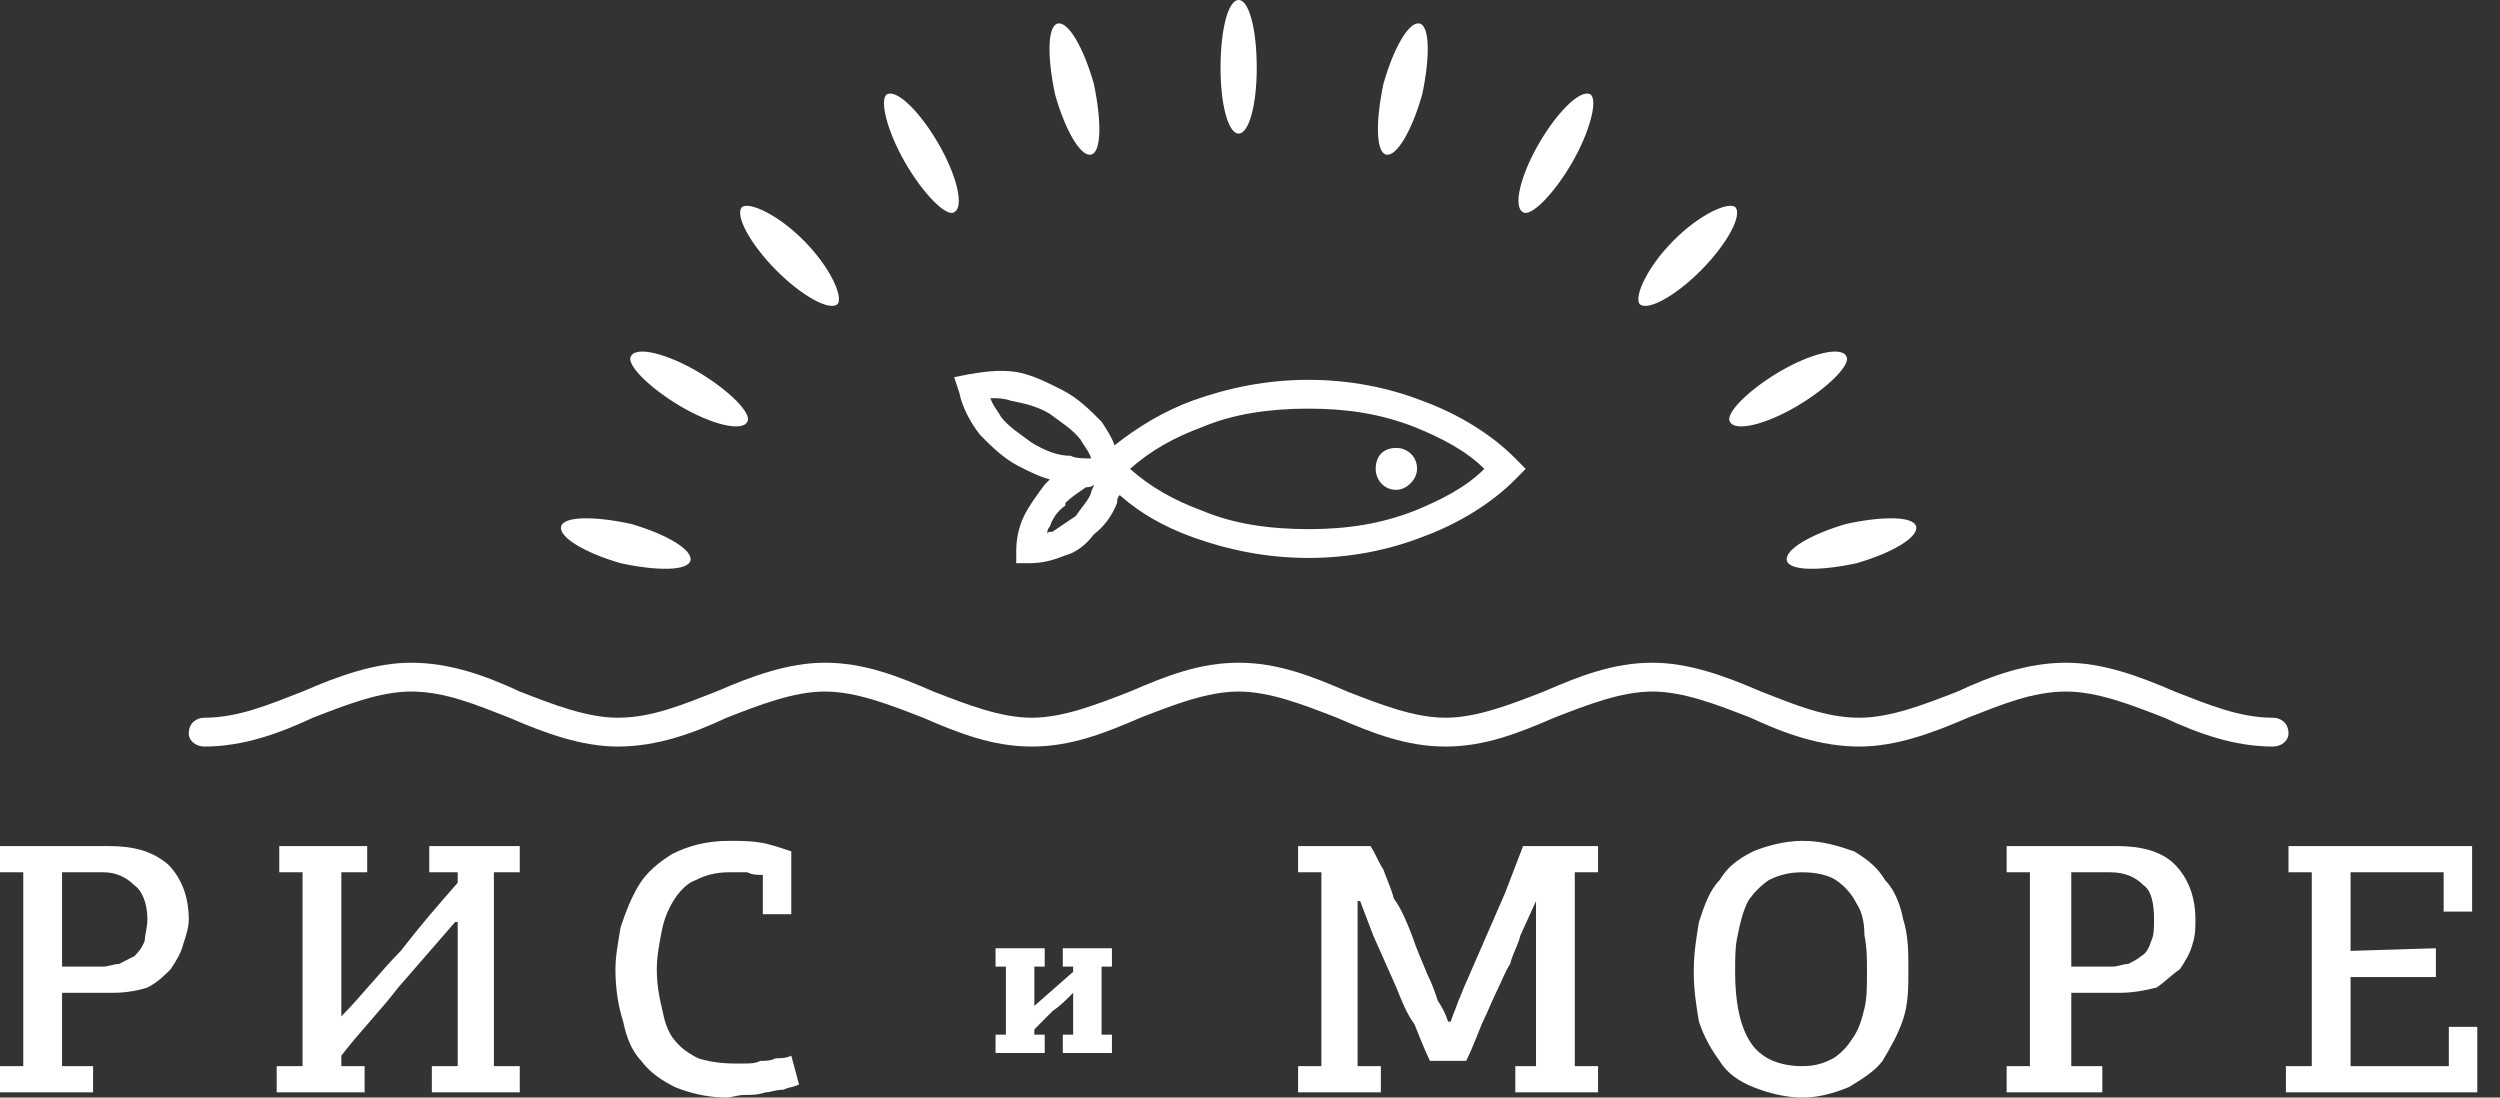 <svg width="246" height="108" viewBox="0 0 246 108" fill="none" xmlns="http://www.w3.org/2000/svg">
<rect x="0" y="0" width="246" height="108" fill="#333333" stroke="none"/>
<g clip-path="url(#clip0)">
<path fill-rule="evenodd" clip-rule="evenodd" d="M18.575 90.473C18.575 91.246 18.32 92.019 18.066 92.792C17.811 93.823 17.303 94.597 16.794 95.37C16.285 95.885 15.521 96.659 14.504 97.174C13.74 97.432 12.468 97.69 11.196 97.69H6.107V104.907H9.16V107.484H0V104.907H2.29V85.833H0V83.255H10.687C13.231 83.255 15.013 83.771 16.539 85.06C17.811 86.348 18.575 88.153 18.575 90.473ZM103.307 40.725C102.035 39.952 100.762 39.694 99.49 39.437C98.727 39.179 98.218 39.179 97.455 39.179C97.709 39.952 98.218 40.468 98.472 40.983C99.236 42.014 100.508 42.788 101.526 43.561C102.798 44.334 104.07 44.85 105.343 44.85C105.851 45.107 106.615 45.107 107.124 45.107H107.378C107.124 44.334 106.615 43.819 106.36 43.303C105.597 42.272 104.325 41.499 103.307 40.725ZM137.403 44.076C138.421 44.076 139.439 44.85 139.439 46.138C139.439 47.169 138.421 48.2 137.403 48.2C136.131 48.2 135.368 47.169 135.368 46.138C135.368 44.85 136.131 44.076 137.403 44.076ZM104.834 49.747C104.07 50.263 103.561 51.036 103.307 51.809C103.052 52.067 103.052 52.325 103.052 52.582C103.052 52.325 103.307 52.325 103.561 52.325C104.325 51.809 105.088 51.294 105.851 50.778C106.36 50.005 107.124 49.231 107.378 48.458C107.378 48.2 107.633 47.943 107.633 47.685C107.378 47.943 107.124 47.943 106.869 47.943C106.106 48.458 105.343 48.974 104.834 49.489V49.747ZM100.762 50.778C101.271 49.747 102.035 48.716 102.798 47.685C103.052 47.427 103.052 47.427 103.307 47.169C102.289 46.912 101.271 46.396 100.254 45.881C98.727 45.107 97.455 43.819 96.437 42.788C95.419 41.499 94.656 39.952 94.401 38.663L93.892 37.117L95.165 36.859C96.691 36.601 98.218 36.344 99.999 36.601C101.526 36.859 103.052 37.633 104.579 38.406C106.106 39.179 107.378 40.468 108.396 41.499C108.905 42.272 109.414 43.045 109.668 43.819C111.958 42.014 114.503 40.468 117.302 39.437C120.864 38.148 124.681 37.375 128.752 37.375C132.823 37.375 136.64 38.148 139.948 39.437C143.51 40.725 146.818 42.788 149.108 45.107L150.126 46.138L149.108 47.169C146.818 49.489 143.51 51.551 139.948 52.84C136.64 54.129 132.823 54.902 128.752 54.902C124.681 54.902 120.864 54.129 117.302 52.84C114.503 51.809 112.213 50.52 110.177 48.716C109.923 48.974 109.923 49.231 109.923 49.489C109.414 50.778 108.65 51.809 107.633 52.582C106.869 53.613 105.851 54.387 104.834 54.644C103.561 55.16 102.544 55.418 101.271 55.418H99.999V54.129C99.999 53.098 100.254 51.809 100.762 50.778ZM139.184 42.014C135.877 40.725 132.569 40.21 128.752 40.21C124.935 40.21 121.373 40.725 118.32 42.014C115.521 43.045 113.23 44.334 111.195 46.138C113.23 47.943 115.521 49.231 118.32 50.263C121.373 51.551 124.935 52.067 128.752 52.067C132.569 52.067 135.877 51.551 139.184 50.263C141.729 49.231 144.273 47.943 146.055 46.138C144.273 44.334 141.729 43.045 139.184 42.014ZM121.882 65.212C118.065 65.212 114.757 66.501 111.195 68.048C107.887 69.337 104.579 70.625 101.526 70.625C98.472 70.625 95.165 69.337 91.857 68.048C88.294 66.501 84.987 65.212 81.17 65.212C77.607 65.212 74.045 66.501 70.483 68.048C67.175 69.337 64.121 70.625 60.814 70.625C57.76 70.625 54.452 69.337 51.145 68.048C47.837 66.501 44.274 65.212 40.458 65.212C36.895 65.212 33.333 66.501 29.771 68.048C26.463 69.337 23.41 70.625 20.102 70.625C19.338 70.625 18.575 71.141 18.575 72.172C18.575 72.945 19.338 73.461 20.102 73.461C23.918 73.461 27.481 72.172 30.788 70.625C34.096 69.337 37.404 68.048 40.458 68.048C43.766 68.048 46.819 69.337 50.127 70.625C53.689 72.172 57.251 73.461 60.814 73.461C64.63 73.461 68.193 72.172 71.501 70.625C74.808 69.337 78.116 68.048 81.17 68.048C84.223 68.048 87.531 69.337 90.839 70.625C94.401 72.172 97.709 73.461 101.526 73.461C105.343 73.461 108.65 72.172 112.213 70.625C115.521 69.337 118.828 68.048 121.882 68.048C124.935 68.048 128.243 69.337 131.551 70.625C135.113 72.172 138.421 73.461 142.238 73.461C146.055 73.461 149.362 72.172 152.925 70.625C156.233 69.337 159.54 68.048 162.594 68.048C165.647 68.048 168.955 69.337 172.263 70.625C175.571 72.172 179.133 73.461 182.95 73.461C186.512 73.461 190.075 72.172 193.637 70.625C196.945 69.337 199.998 68.048 203.306 68.048C206.359 68.048 209.667 69.337 212.975 70.625C216.283 72.172 219.845 73.461 223.662 73.461C224.425 73.461 225.189 72.945 225.189 72.172C225.189 71.141 224.425 70.625 223.662 70.625C220.354 70.625 217.301 69.337 213.993 68.048C210.431 66.501 206.868 65.212 203.306 65.212C199.489 65.212 195.927 66.501 192.619 68.048C189.311 69.337 186.003 70.625 182.95 70.625C179.642 70.625 176.589 69.337 173.281 68.048C169.719 66.501 166.156 65.212 162.594 65.212C158.777 65.212 155.469 66.501 151.907 68.048C148.599 69.337 145.291 70.625 142.238 70.625C139.184 70.625 135.877 69.337 132.569 68.048C129.006 66.501 125.699 65.212 121.882 65.212ZM121.882 0C122.9 0 123.663 2.835 123.663 6.702C123.663 10.31 122.9 13.146 121.882 13.146C120.864 13.146 120.101 10.31 120.101 6.702C120.101 2.835 120.864 0 121.882 0ZM104.07 2.32C105.088 2.062 106.615 4.64 107.633 8.248C108.396 11.857 108.396 14.95 107.378 15.208C106.36 15.465 104.834 12.888 103.816 9.279C103.052 5.671 103.052 2.578 104.07 2.32ZM87.276 9.279C88.294 8.764 90.584 11.084 92.366 14.177C94.147 17.27 94.91 20.363 93.892 20.878C93.129 21.394 90.839 19.074 89.058 15.981C87.276 12.888 86.513 9.795 87.276 9.279ZM73.027 20.363C73.791 19.847 76.59 21.136 79.134 23.714C81.679 26.291 82.951 29.127 82.442 29.9C81.679 30.673 78.88 29.127 76.335 26.549C73.791 23.971 72.264 21.136 73.027 20.363ZM161.322 29.9C160.813 29.127 162.085 26.291 164.63 23.714C167.174 21.136 169.973 19.847 170.736 20.363C171.5 21.136 169.973 23.971 167.428 26.549C164.884 29.127 162.085 30.673 161.322 29.9ZM170.227 41.499C169.719 40.725 172.009 38.406 175.062 36.601C178.115 34.797 181.169 34.024 181.678 35.055C182.187 35.828 179.897 38.148 176.843 39.952C173.79 41.757 170.736 42.53 170.227 41.499ZM175.825 55.16C175.571 54.129 178.115 52.582 181.678 51.551C185.24 50.778 188.293 50.778 188.548 51.809C188.802 52.84 186.258 54.387 182.695 55.418C179.133 56.191 176.08 56.191 175.825 55.16ZM55.216 51.809C55.47 50.778 58.524 50.778 62.086 51.551C65.648 52.582 68.193 54.129 67.938 55.16C67.684 56.191 64.63 56.191 61.068 55.418C57.506 54.387 54.961 52.84 55.216 51.809ZM62.086 35.055C62.595 34.024 65.648 34.797 68.702 36.601C71.755 38.406 74.045 40.725 73.536 41.499C73.027 42.53 69.974 41.757 66.921 39.952C63.867 38.148 61.577 35.828 62.086 35.055ZM149.871 20.878C148.854 20.363 149.617 17.27 151.398 14.177C153.179 11.084 155.469 8.764 156.487 9.279C157.25 9.795 156.487 12.888 154.706 15.981C152.925 19.074 150.635 21.394 149.871 20.878ZM136.385 15.208C135.368 14.95 135.368 11.857 136.131 8.248C137.149 4.64 138.676 2.062 139.693 2.32C140.711 2.578 140.711 5.671 139.948 9.279C138.93 12.888 137.403 15.465 136.385 15.208ZM104.579 93.308H109.414V95.112H108.396V101.814H109.414V103.618H104.579V101.814H105.597V97.69C104.834 98.463 104.325 98.978 103.561 99.494C103.052 100.01 102.289 100.783 101.78 101.298V101.814H102.798V103.618H97.963V101.814H98.981V95.112H97.963V93.308H102.798V95.112H101.78V98.978L105.597 95.628V95.112H104.579V93.308ZM224.934 107.484V104.907H227.479V85.833H225.189V83.255H243.255V89.699H240.456V85.833H231.296V93.566L239.692 93.308V96.143H231.296V104.907H240.965V101.041H243.764V107.484H224.934ZM216.029 90.473C216.029 91.246 216.029 92.019 215.774 92.792C215.52 93.823 215.011 94.597 214.502 95.37C213.738 95.885 212.975 96.659 212.212 97.174C211.194 97.432 209.922 97.69 208.649 97.69H203.815V104.907H206.868V107.484H197.454V104.907H199.744V85.833H197.454V83.255H208.395C210.685 83.255 212.721 83.771 213.993 85.06C215.265 86.348 216.029 88.153 216.029 90.473ZM203.815 85.833V95.112H207.886C208.395 95.112 208.904 94.854 209.413 94.854C209.922 94.597 210.431 94.339 210.685 94.081C211.194 93.823 211.448 93.308 211.703 92.535C211.957 92.019 211.957 91.246 211.957 90.473C211.957 88.926 211.703 87.637 210.94 87.122C210.176 86.348 209.158 85.833 207.632 85.833H203.815ZM187.785 95.37C187.785 97.174 187.785 98.721 187.276 100.267C186.767 101.814 186.003 103.103 185.24 104.391C184.477 105.422 183.204 106.196 181.932 106.969C180.66 107.484 179.133 108 177.352 108C175.571 108 173.79 107.484 172.517 106.969C171.245 106.453 169.973 105.68 169.21 104.391C168.446 103.36 167.683 102.072 167.174 100.525C166.92 98.978 166.665 97.432 166.665 95.628C166.665 93.823 166.92 92.277 167.174 90.73C167.683 89.184 168.192 87.637 169.21 86.606C169.973 85.317 170.991 84.544 172.517 83.771C173.79 83.255 175.571 82.74 177.352 82.74C179.388 82.74 180.914 83.255 182.441 83.771C183.713 84.544 184.731 85.317 185.494 86.606C186.512 87.637 187.021 89.184 187.276 90.473C187.785 92.019 187.785 93.823 187.785 95.37ZM183.713 95.628C183.713 94.339 183.713 93.308 183.459 92.019C183.459 90.73 183.204 89.699 182.695 88.926C182.187 87.895 181.423 87.122 180.66 86.606C179.897 86.091 178.624 85.833 177.352 85.833C176.08 85.833 175.062 86.091 174.044 86.606C173.281 87.122 172.517 87.895 172.009 88.668C171.5 89.699 171.245 90.73 170.991 92.019C170.736 93.05 170.736 94.339 170.736 95.628C170.736 98.721 171.245 101.041 172.263 102.587C173.281 104.134 175.062 104.907 177.352 104.907C178.624 104.907 179.388 104.649 180.405 104.134C181.169 103.618 181.678 103.103 182.187 102.329C182.95 101.298 183.204 100.267 183.459 99.236C183.713 98.205 183.713 96.916 183.713 95.628ZM142.747 100.525C143.001 99.752 143.256 99.236 143.51 98.463C143.765 97.948 144.019 97.174 144.273 96.659L148.09 87.895L149.871 83.255H157.25V85.833H154.96V104.907H157.25V107.484H149.108V104.907H151.144V88.668L149.617 92.019C149.362 93.05 148.854 93.823 148.599 94.854C148.09 95.628 147.836 96.401 147.327 97.432C146.818 98.463 146.309 99.752 145.8 100.783C145.291 102.072 144.782 103.36 144.273 104.391H140.711C140.202 103.36 139.693 102.072 139.184 100.783C138.421 99.752 137.912 98.463 137.403 97.174L135.113 92.019L133.841 88.668H133.587C133.587 91.504 133.587 94.081 133.587 96.916C133.587 99.494 133.587 102.072 133.587 104.907H135.877V107.484H127.734V104.907H130.024V85.833H127.734V83.255H134.859C135.368 84.029 135.622 84.802 136.131 85.575C136.385 86.348 136.894 87.379 137.149 88.41C137.912 89.442 138.421 90.73 138.93 92.019C139.439 93.566 139.948 94.597 140.457 95.885C140.966 96.916 141.22 97.69 141.475 98.463C141.983 99.236 142.238 99.752 142.492 100.525H142.747ZM64.63 95.37C64.63 96.916 64.885 98.205 65.139 99.236C65.394 100.525 65.648 101.298 66.157 102.072C66.921 103.103 67.684 103.618 68.702 104.134C69.465 104.391 70.737 104.649 72.264 104.649C72.518 104.649 73.027 104.649 73.282 104.649C73.791 104.649 74.3 104.649 74.808 104.391C75.317 104.391 75.826 104.391 76.335 104.134C76.844 104.134 77.353 104.134 77.862 103.876L78.625 106.711C78.116 106.969 77.607 106.969 77.099 107.227C76.335 107.227 75.826 107.484 75.317 107.484C74.554 107.742 74.045 107.742 73.282 107.742C72.518 107.742 72.01 108 71.501 108C69.465 108 67.684 107.484 66.412 106.969C64.885 106.196 63.867 105.422 63.104 104.391C62.086 103.36 61.577 101.814 61.323 100.525C60.814 98.978 60.559 97.174 60.559 95.37C60.559 94.081 60.814 92.792 61.068 91.246C61.577 89.699 62.086 88.41 62.849 87.122C63.613 85.833 64.885 84.802 66.157 84.029C67.684 83.255 69.465 82.74 71.755 82.74C73.027 82.74 74.045 82.74 75.317 82.998C76.335 83.255 77.099 83.513 77.862 83.771V89.957H75.063V86.091C74.554 86.091 74.045 86.091 73.536 85.833C72.773 85.833 72.264 85.833 71.755 85.833C70.483 85.833 69.465 86.091 68.447 86.606C67.684 86.864 66.921 87.637 66.412 88.41C65.903 89.184 65.394 90.215 65.139 91.504C64.885 92.792 64.63 94.081 64.63 95.37ZM42.239 83.255H51.145V85.833H48.6V104.907H51.145V107.484H42.493V104.907H45.038V90.73H44.783C43.002 92.792 40.967 95.112 39.185 97.174C37.404 99.494 35.369 101.556 33.587 103.876V104.907H35.877V107.484H27.226V104.907H29.771V85.833H27.481V83.255H36.132V85.833H33.587V100.01C35.623 97.948 37.404 95.628 39.44 93.566C41.221 91.246 43.002 89.184 45.038 86.864V85.833H42.239V83.255ZM6.107 85.833V95.112H10.178C10.687 95.112 11.196 94.854 11.705 94.854C12.214 94.597 12.723 94.339 13.231 94.081C13.486 93.823 13.995 93.308 14.249 92.535C14.249 92.019 14.504 91.246 14.504 90.473C14.504 88.926 13.995 87.637 13.231 87.122C12.468 86.348 11.45 85.833 10.178 85.833H6.107Z" fill="white"/>
</g>
<defs>
<clipPath id="clip0">
<rect width="243.764" height="108" fill="white"/>
</clipPath>
</defs>
</svg>
